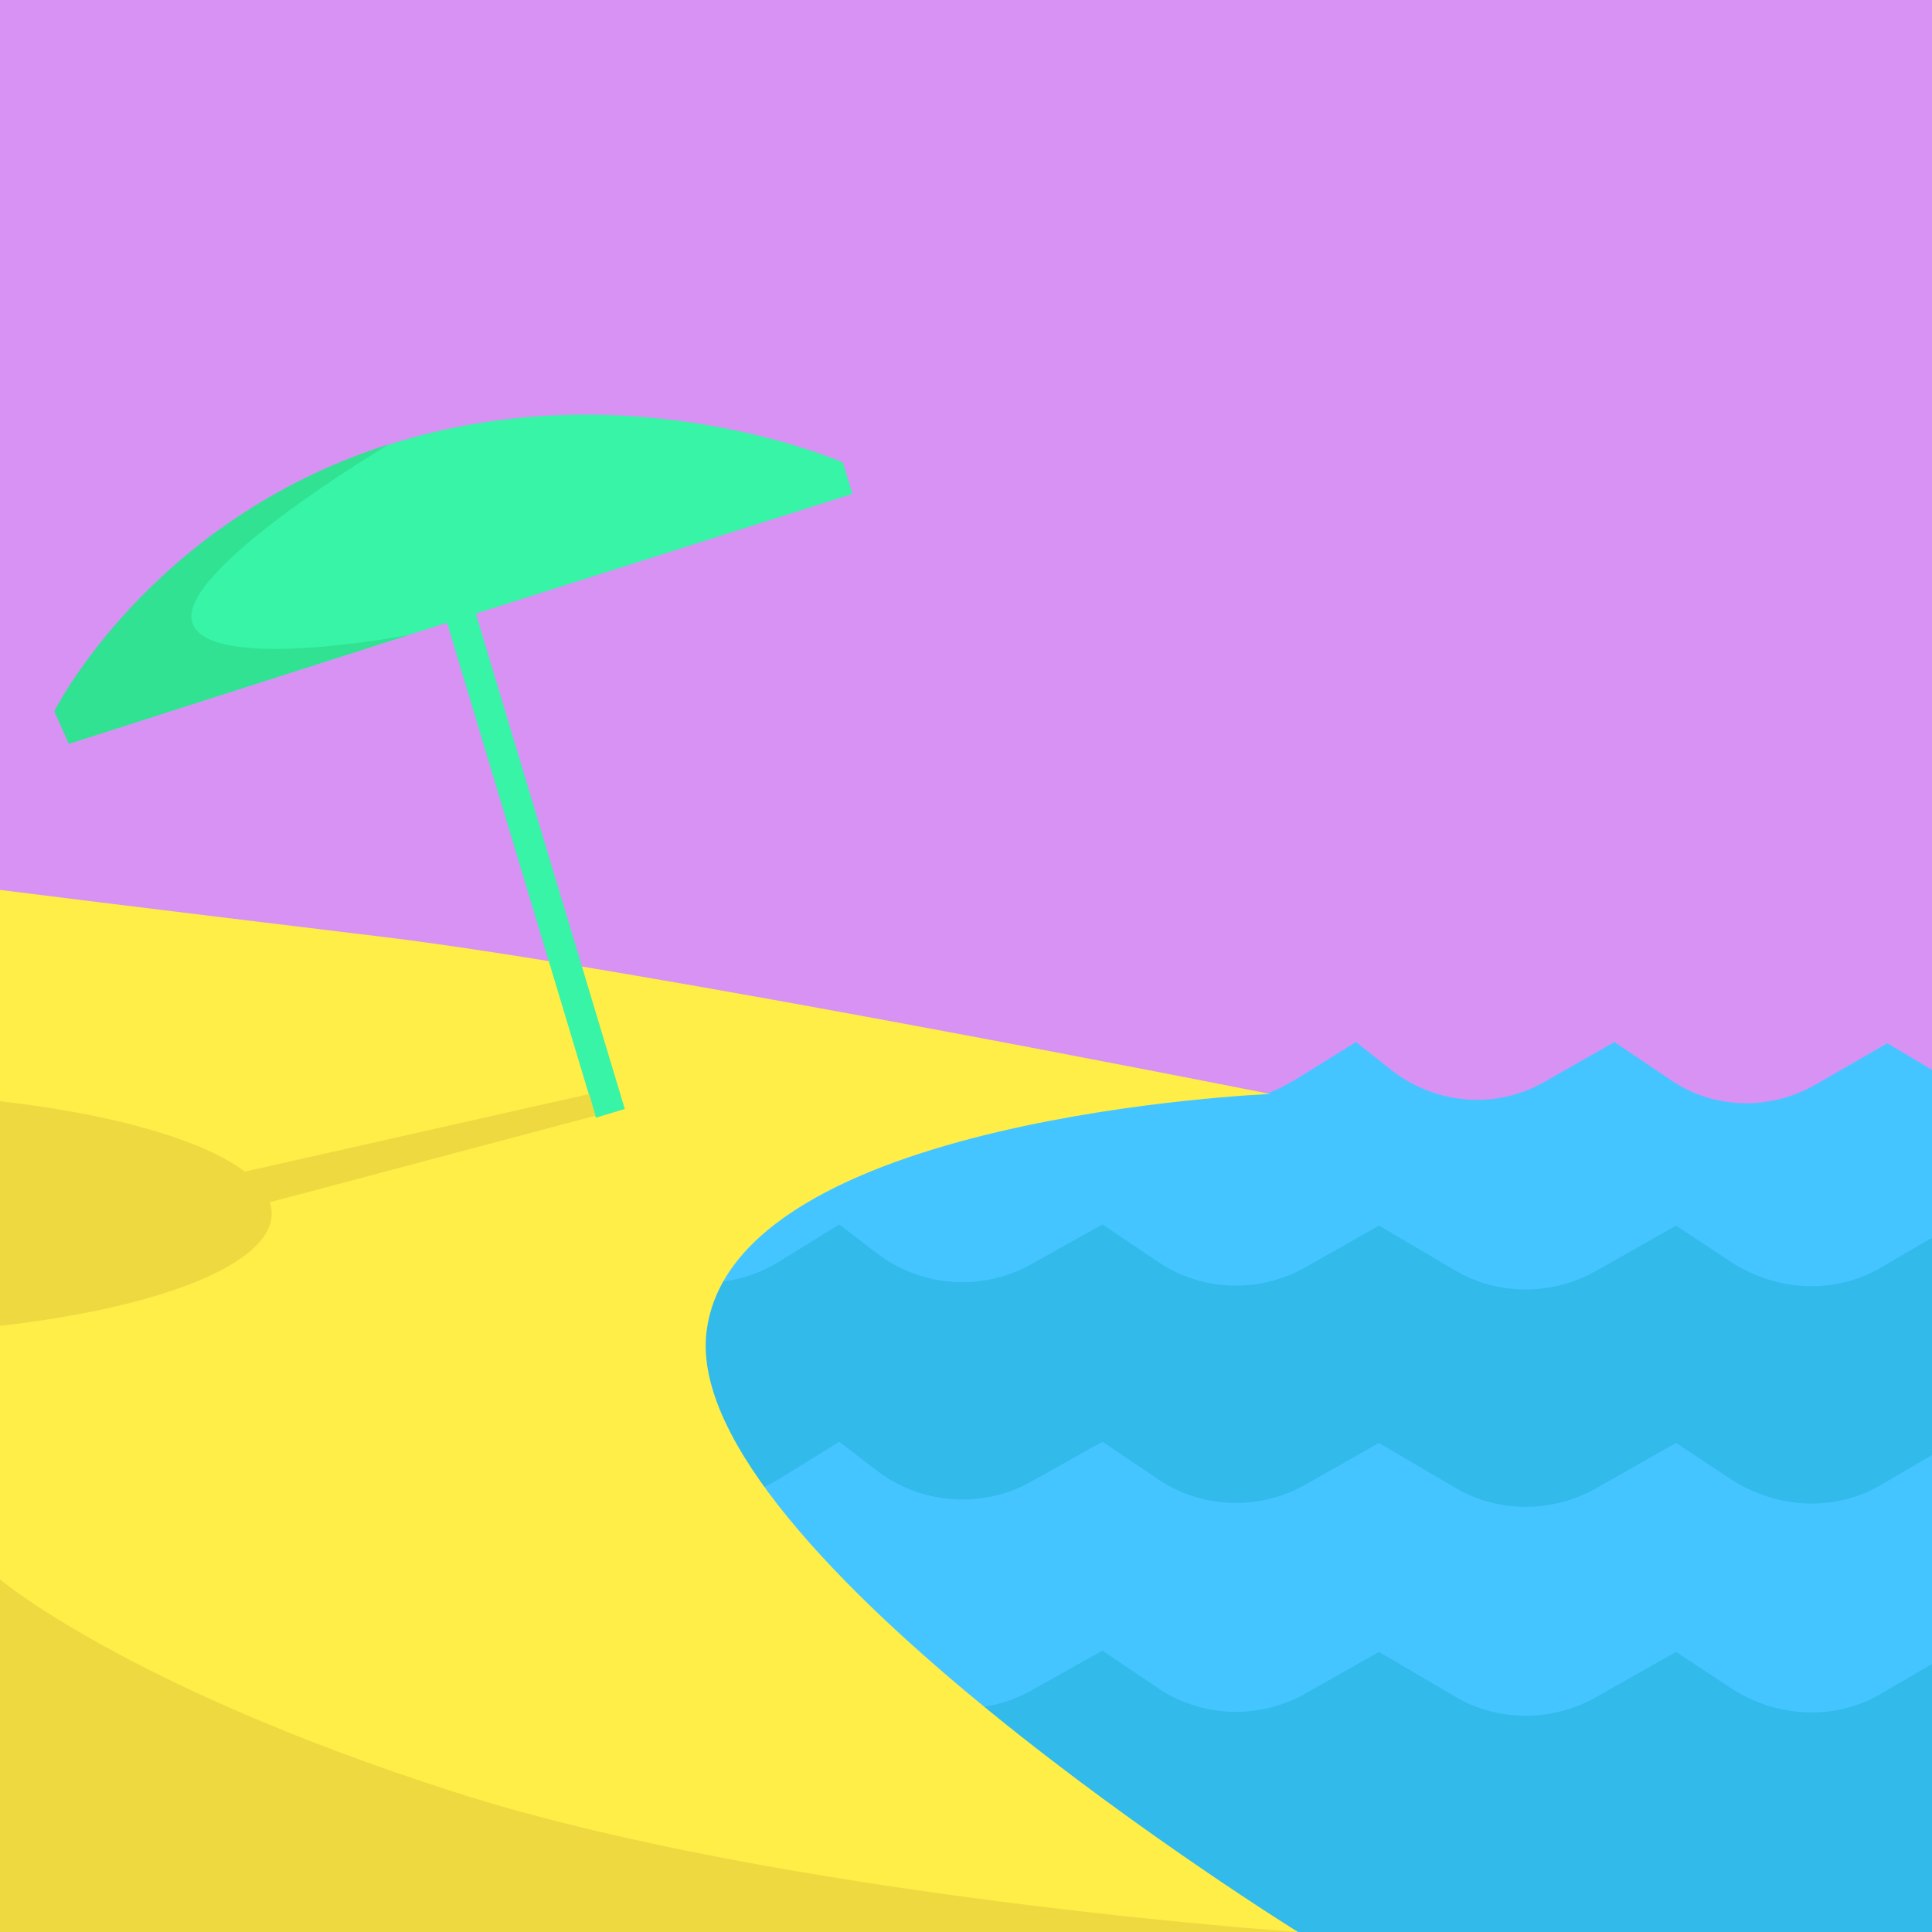 <?xml version="1.0" encoding="utf-8"?>
<!-- Generator: Adobe Illustrator 21.1.0, SVG Export Plug-In . SVG Version: 6.00 Build 0)  -->
<svg version="1.1" id="Layer_1" xmlns="http://www.w3.org/2000/svg" xmlns:xlink="http://www.w3.org/1999/xlink" x="0px" y="0px"
	 viewBox="0 0 160 160" style="enable-background:new 0 0 160 160;" xml:space="preserve">
<style type="text/css">
	.st0{fill:#D792F4;}
	.st1{fill:#45C5FF;}
	.st2{fill:#32BAEA;}
	.st3{fill:#FFED48;}
	.st4{fill:#37F4A6;}
	.st5{fill:#30E291;}
	.st6{fill:#EFD941;}
</style>
<g>
	<rect class="st0" width="160" height="160"/>
</g>
<g>
	<path class="st1" d="M160,132.6v-44l-3.7-2.2l-5.9,3.4c-3.8,2.2-8.5,2.1-12.1-0.4l-4.6-3.1l-5.8,3.3c-4,2.3-9,1.9-12.7-1l-2.9-2.3
		l-5,3.1c-0.7,0.4-1.4,0.8-2.2,1.1H32.8V160H160V132.6L160,132.6z"/>
</g>
<g>
	<path class="st2" d="M160,102.5l-4.1,2.4c-3.8,2.3-8.6,2.1-12.4-0.3l-4.7-3.1l-6.7,3.8c-3.6,2-8.1,2-11.6-0.1l-6.3-3.7l-6,3.4
		c-3.8,2.2-8.6,2.1-12.3-0.4l-4.6-3.1l-5.9,3.3c-4.1,2.3-9.2,1.9-12.9-1l-3-2.3l-5,3.1c-2,1.2-4.2,1.8-6.4,1.7v38.3h102V102.5z"/>
</g>
<g>
	<path class="st1" d="M160,120.5l-4.1,2.4c-3.8,2.3-8.6,2.1-12.4-0.3l-4.7-3.1l-6.7,3.8c-3.6,2-8.1,2-11.6-0.1l-6.3-3.7l-6,3.4
		c-3.8,2.2-8.6,2.1-12.3-0.4l-4.6-3.1l-5.9,3.3c-4.1,2.3-9.2,1.9-12.9-1l-3-2.3l-5,3.1c-2,1.2-4.2,1.8-6.4,1.7V160h102V120.5z"/>
</g>
<g>
	<path class="st2" d="M160,137.8l-4.1,2.4c-3.8,2.3-8.6,2.1-12.4-0.3l-4.7-3.1l-6.7,3.8c-3.6,2-8.1,2-11.6-0.1l-6.3-3.7l-6,3.4
		c-3.8,2.2-8.6,2.1-12.3-0.4l-4.6-3.1l-5.9,3.3c-4.1,2.3-9.2,1.9-12.9-1l-3-2.3l-5,3.1c-2,1.2-4.2,1.8-6.4,1.7V160h102V137.8z"/>
</g>
<g>
	<path class="st3" d="M105.2,90.6c0,0-52.7-10.5-73.4-13S0,73.7,0,73.7V160h107.5c0,0-51-31.6-49-49.6S105.2,90.6,105.2,90.6z"/>
</g>
<path class="st4" d="M4.6,58.9c0,0,7.9-15.8,27.7-22.1s37.5,1.5,37.5,1.5l0.8,2.6L33.8,52.6l-28.1,9L4.6,58.9z"/>
<path class="st5" d="M33.8,52.6l-28.1,9l-1.2-2.7c0,0,7.9-15.8,27.7-22.1c0,0-17.5,10.4-16.3,14.7C17.1,55.8,33.8,52.6,33.8,52.6z"
	/>
<rect x="42.8" y="48.1" transform="matrix(0.958 -0.288 0.288 0.958 -18.469 15.697)" class="st4" width="2.5" height="45"/>
<g>
	<path class="st6" d="M0,160h107.5c0,0-42.8-2.9-69.9-11.6S0,130.8,0,130.8V160z"/>
</g>
<polygon class="st6" points="49.3,92.4 0,105.5 0,101.6 48.8,90.6 "/>
<path class="st6" d="M0,91.2v18.6c13.2-1.5,22.5-5.1,22.5-9.3C22.5,96.3,13.2,92.7,0,91.2z"/>
</svg>
